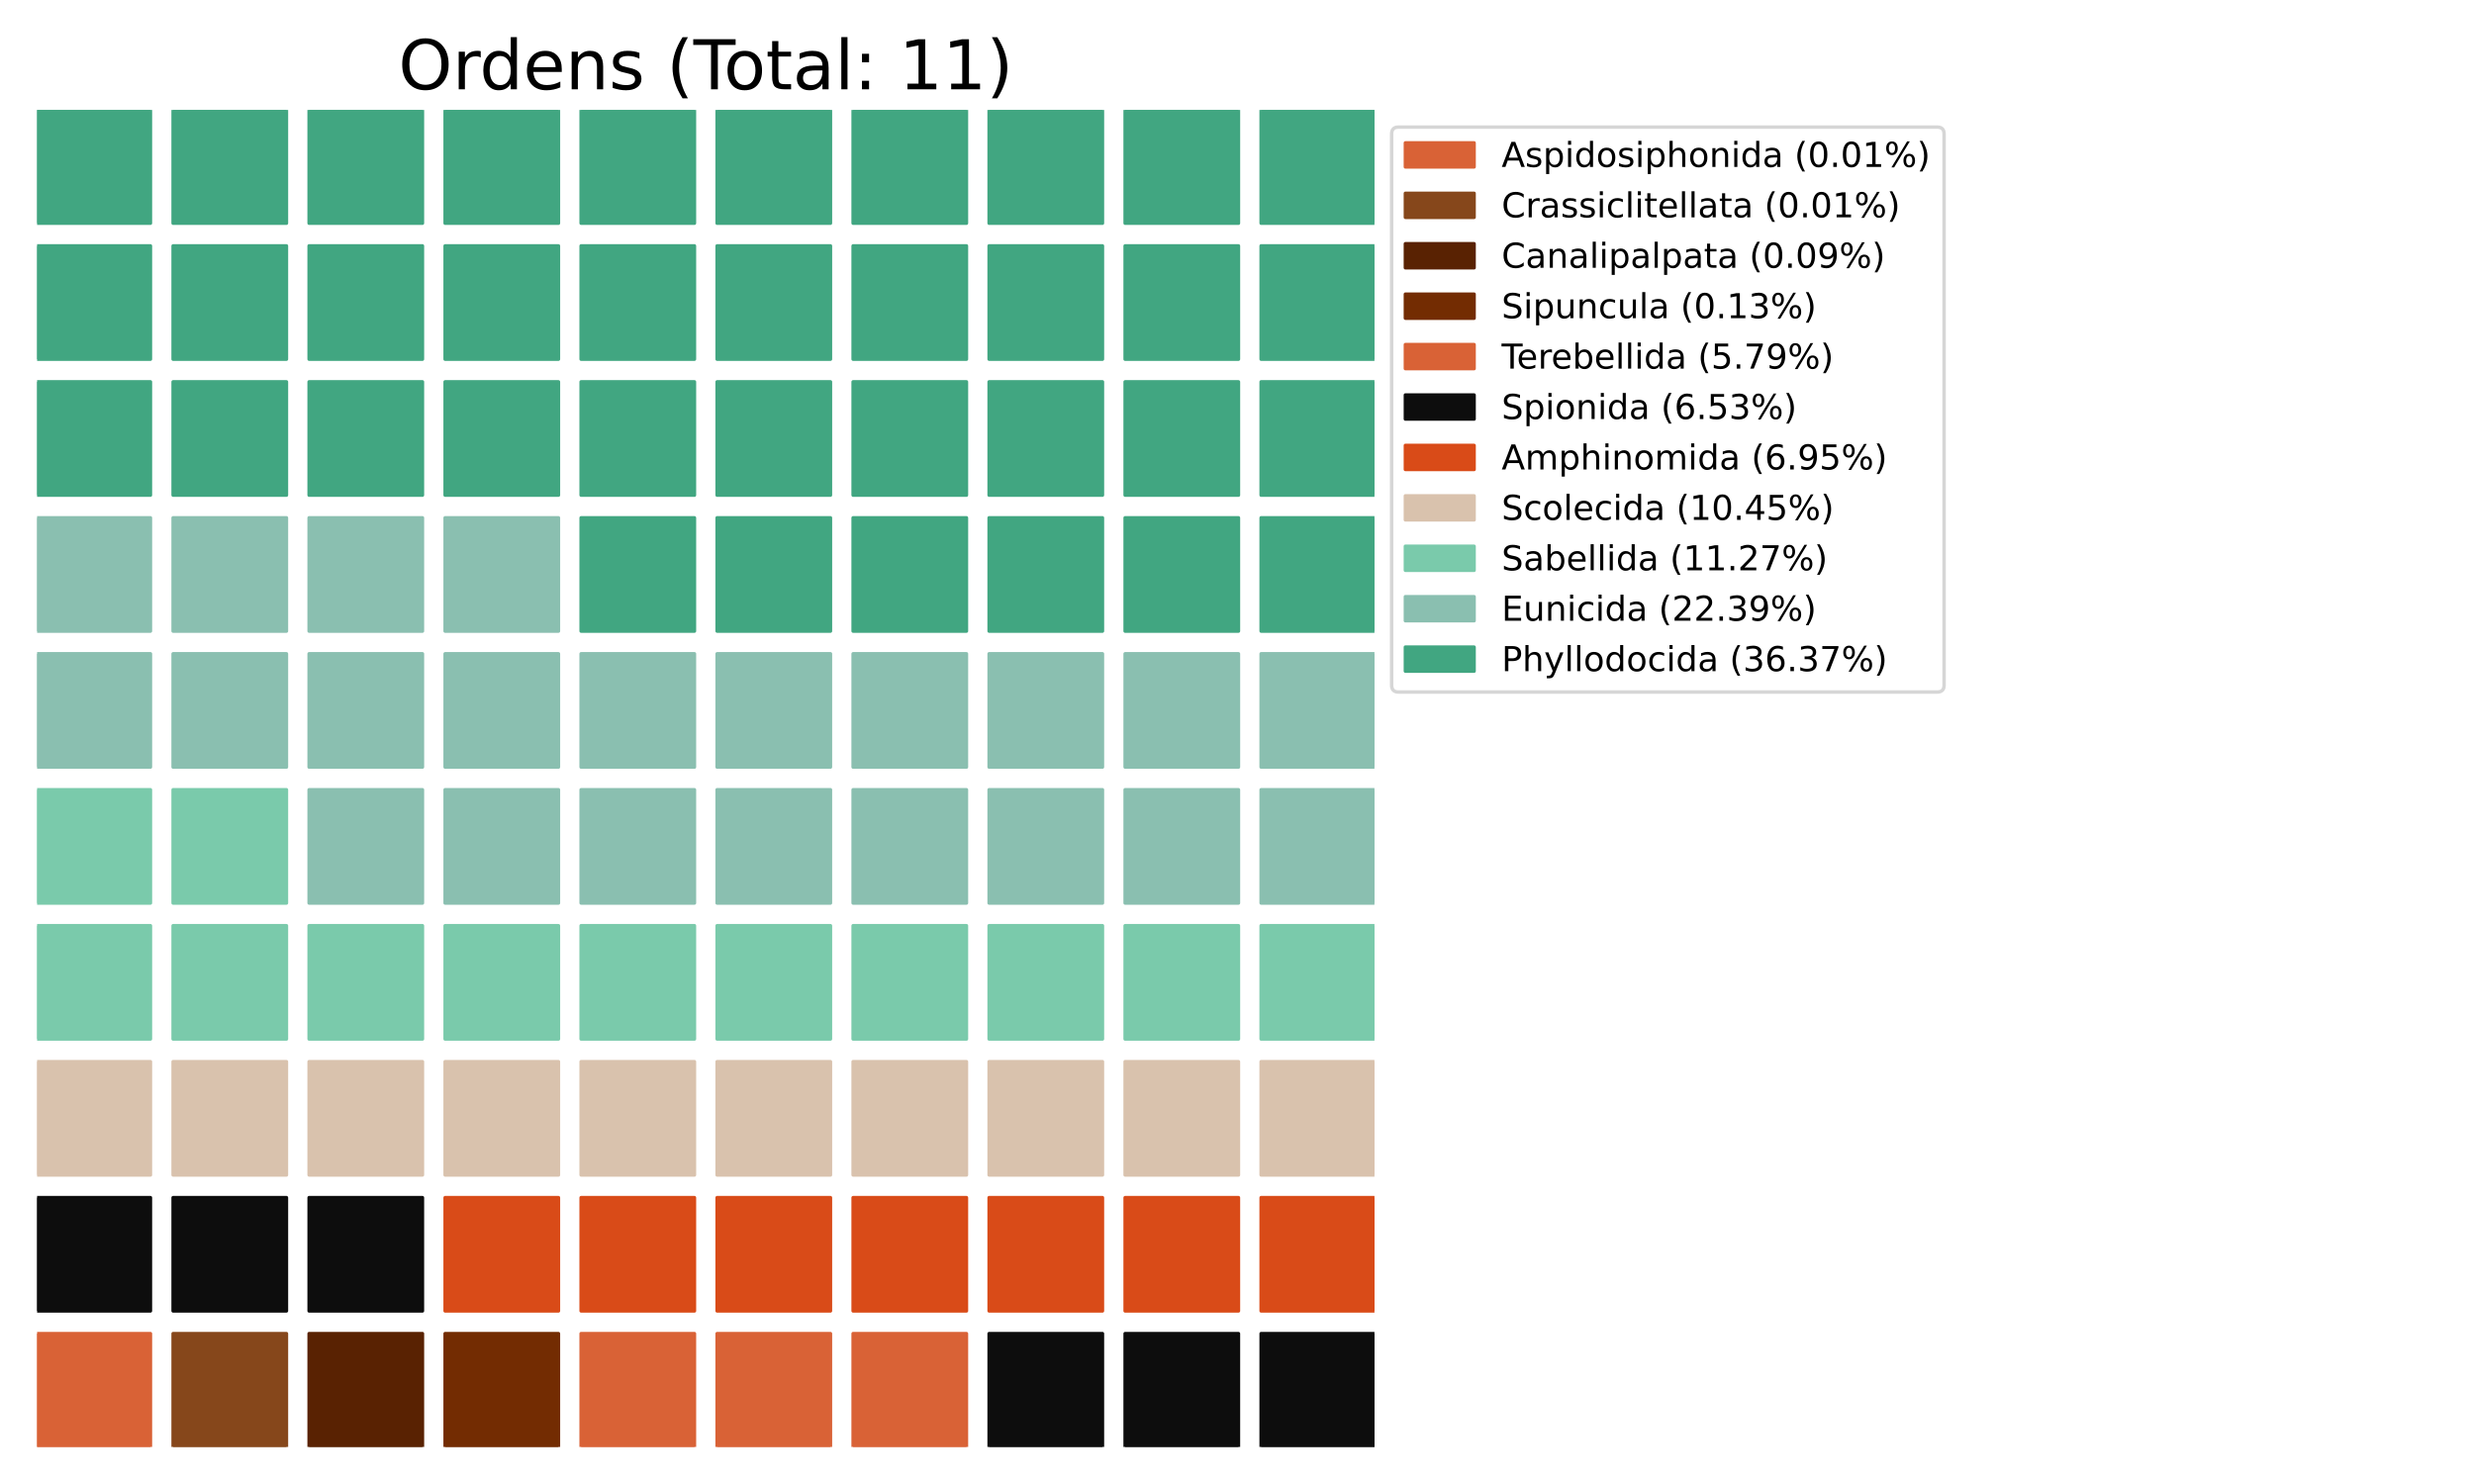 <?xml version="1.0" encoding="utf-8" standalone="no"?>
<!DOCTYPE svg PUBLIC "-//W3C//DTD SVG 1.1//EN"
  "http://www.w3.org/Graphics/SVG/1.1/DTD/svg11.dtd">
<!-- Created with matplotlib (https://matplotlib.org/) -->
<svg height="432pt" version="1.1" viewBox="0 0 720 432" width="720pt" xmlns="http://www.w3.org/2000/svg" xmlns:xlink="http://www.w3.org/1999/xlink">
 <defs>
  <style type="text/css">
*{stroke-linecap:butt;stroke-linejoin:round;}
  </style>
 </defs>
 <g id="figure_1">
  <g id="patch_1">
   <path d="M 0 432 
L 720 432 
L 720 0 
L 0 0 
z
" style="fill:#ffffff;"/>
  </g>
  <g id="axes_1">
   <g id="patch_2">
    <path clip-path="url(#p4cf534bf46)" d="M 10.8 421.2 
L 43.783 421.2 
L 43.783 388.217 
L 10.8 388.217 
z
" style="fill:#d96236;stroke:#d96236;stroke-linejoin:miter;"/>
   </g>
   <g id="patch_3">
    <path clip-path="url(#p4cf534bf46)" d="M 50.38 421.2 
L 83.363 421.2 
L 83.363 388.217 
L 50.38 388.217 
z
" style="fill:#86471b;stroke:#86471b;stroke-linejoin:miter;"/>
   </g>
   <g id="patch_4">
    <path clip-path="url(#p4cf534bf46)" d="M 89.96 421.2 
L 122.943 421.2 
L 122.943 388.217 
L 89.96 388.217 
z
" style="fill:#592202;stroke:#592202;stroke-linejoin:miter;"/>
   </g>
   <g id="patch_5">
    <path clip-path="url(#p4cf534bf46)" d="M 129.54 421.2 
L 162.523 421.2 
L 162.523 388.217 
L 129.54 388.217 
z
" style="fill:#732c02;stroke:#732c02;stroke-linejoin:miter;"/>
   </g>
   <g id="patch_6">
    <path clip-path="url(#p4cf534bf46)" d="M 169.12 421.2 
L 202.103 421.2 
L 202.103 388.217 
L 169.12 388.217 
z
" style="fill:#d96236;stroke:#d96236;stroke-linejoin:miter;"/>
   </g>
   <g id="patch_7">
    <path clip-path="url(#p4cf534bf46)" d="M 208.7 421.2 
L 241.683 421.2 
L 241.683 388.217 
L 208.7 388.217 
z
" style="fill:#d96236;stroke:#d96236;stroke-linejoin:miter;"/>
   </g>
   <g id="patch_8">
    <path clip-path="url(#p4cf534bf46)" d="M 248.28 421.2 
L 281.263 421.2 
L 281.263 388.217 
L 248.28 388.217 
z
" style="fill:#d96236;stroke:#d96236;stroke-linejoin:miter;"/>
   </g>
   <g id="patch_9">
    <path clip-path="url(#p4cf534bf46)" d="M 287.86 421.2 
L 320.843 421.2 
L 320.843 388.217 
L 287.86 388.217 
z
" style="fill:#0d0d0d;stroke:#0d0d0d;stroke-linejoin:miter;"/>
   </g>
   <g id="patch_10">
    <path clip-path="url(#p4cf534bf46)" d="M 327.44 421.2 
L 360.423 421.2 
L 360.423 388.217 
L 327.44 388.217 
z
" style="fill:#0d0d0d;stroke:#0d0d0d;stroke-linejoin:miter;"/>
   </g>
   <g id="patch_11">
    <path clip-path="url(#p4cf534bf46)" d="M 367.02 421.2 
L 400.003 421.2 
L 400.003 388.217 
L 367.02 388.217 
z
" style="fill:#0d0d0d;stroke:#0d0d0d;stroke-linejoin:miter;"/>
   </g>
   <g id="patch_12">
    <path clip-path="url(#p4cf534bf46)" d="M 10.8 381.62 
L 43.783 381.62 
L 43.783 348.637 
L 10.8 348.637 
z
" style="fill:#0d0d0d;stroke:#0d0d0d;stroke-linejoin:miter;"/>
   </g>
   <g id="patch_13">
    <path clip-path="url(#p4cf534bf46)" d="M 50.38 381.62 
L 83.363 381.62 
L 83.363 348.637 
L 50.38 348.637 
z
" style="fill:#0d0d0d;stroke:#0d0d0d;stroke-linejoin:miter;"/>
   </g>
   <g id="patch_14">
    <path clip-path="url(#p4cf534bf46)" d="M 89.96 381.62 
L 122.943 381.62 
L 122.943 348.637 
L 89.96 348.637 
z
" style="fill:#0d0d0d;stroke:#0d0d0d;stroke-linejoin:miter;"/>
   </g>
   <g id="patch_15">
    <path clip-path="url(#p4cf534bf46)" d="M 129.54 381.62 
L 162.523 381.62 
L 162.523 348.637 
L 129.54 348.637 
z
" style="fill:#d94b18;stroke:#d94b18;stroke-linejoin:miter;"/>
   </g>
   <g id="patch_16">
    <path clip-path="url(#p4cf534bf46)" d="M 169.12 381.62 
L 202.103 381.62 
L 202.103 348.637 
L 169.12 348.637 
z
" style="fill:#d94b18;stroke:#d94b18;stroke-linejoin:miter;"/>
   </g>
   <g id="patch_17">
    <path clip-path="url(#p4cf534bf46)" d="M 208.7 381.62 
L 241.683 381.62 
L 241.683 348.637 
L 208.7 348.637 
z
" style="fill:#d94b18;stroke:#d94b18;stroke-linejoin:miter;"/>
   </g>
   <g id="patch_18">
    <path clip-path="url(#p4cf534bf46)" d="M 248.28 381.62 
L 281.263 381.62 
L 281.263 348.637 
L 248.28 348.637 
z
" style="fill:#d94b18;stroke:#d94b18;stroke-linejoin:miter;"/>
   </g>
   <g id="patch_19">
    <path clip-path="url(#p4cf534bf46)" d="M 287.86 381.62 
L 320.843 381.62 
L 320.843 348.637 
L 287.86 348.637 
z
" style="fill:#d94b18;stroke:#d94b18;stroke-linejoin:miter;"/>
   </g>
   <g id="patch_20">
    <path clip-path="url(#p4cf534bf46)" d="M 327.44 381.62 
L 360.423 381.62 
L 360.423 348.637 
L 327.44 348.637 
z
" style="fill:#d94b18;stroke:#d94b18;stroke-linejoin:miter;"/>
   </g>
   <g id="patch_21">
    <path clip-path="url(#p4cf534bf46)" d="M 367.02 381.62 
L 400.003 381.62 
L 400.003 348.637 
L 367.02 348.637 
z
" style="fill:#d94b18;stroke:#d94b18;stroke-linejoin:miter;"/>
   </g>
   <g id="patch_22">
    <path clip-path="url(#p4cf534bf46)" d="M 10.8 342.04 
L 43.783 342.04 
L 43.783 309.057 
L 10.8 309.057 
z
" style="fill:#d9c2ad;stroke:#d9c2ad;stroke-linejoin:miter;"/>
   </g>
   <g id="patch_23">
    <path clip-path="url(#p4cf534bf46)" d="M 50.38 342.04 
L 83.363 342.04 
L 83.363 309.057 
L 50.38 309.057 
z
" style="fill:#d9c2ad;stroke:#d9c2ad;stroke-linejoin:miter;"/>
   </g>
   <g id="patch_24">
    <path clip-path="url(#p4cf534bf46)" d="M 89.96 342.04 
L 122.943 342.04 
L 122.943 309.057 
L 89.96 309.057 
z
" style="fill:#d9c2ad;stroke:#d9c2ad;stroke-linejoin:miter;"/>
   </g>
   <g id="patch_25">
    <path clip-path="url(#p4cf534bf46)" d="M 129.54 342.04 
L 162.523 342.04 
L 162.523 309.057 
L 129.54 309.057 
z
" style="fill:#d9c2ad;stroke:#d9c2ad;stroke-linejoin:miter;"/>
   </g>
   <g id="patch_26">
    <path clip-path="url(#p4cf534bf46)" d="M 169.12 342.04 
L 202.103 342.04 
L 202.103 309.057 
L 169.12 309.057 
z
" style="fill:#d9c2ad;stroke:#d9c2ad;stroke-linejoin:miter;"/>
   </g>
   <g id="patch_27">
    <path clip-path="url(#p4cf534bf46)" d="M 208.7 342.04 
L 241.683 342.04 
L 241.683 309.057 
L 208.7 309.057 
z
" style="fill:#d9c2ad;stroke:#d9c2ad;stroke-linejoin:miter;"/>
   </g>
   <g id="patch_28">
    <path clip-path="url(#p4cf534bf46)" d="M 248.28 342.04 
L 281.263 342.04 
L 281.263 309.057 
L 248.28 309.057 
z
" style="fill:#d9c2ad;stroke:#d9c2ad;stroke-linejoin:miter;"/>
   </g>
   <g id="patch_29">
    <path clip-path="url(#p4cf534bf46)" d="M 287.86 342.04 
L 320.843 342.04 
L 320.843 309.057 
L 287.86 309.057 
z
" style="fill:#d9c2ad;stroke:#d9c2ad;stroke-linejoin:miter;"/>
   </g>
   <g id="patch_30">
    <path clip-path="url(#p4cf534bf46)" d="M 327.44 342.04 
L 360.423 342.04 
L 360.423 309.057 
L 327.44 309.057 
z
" style="fill:#d9c2ad;stroke:#d9c2ad;stroke-linejoin:miter;"/>
   </g>
   <g id="patch_31">
    <path clip-path="url(#p4cf534bf46)" d="M 367.02 342.04 
L 400.003 342.04 
L 400.003 309.057 
L 367.02 309.057 
z
" style="fill:#d9c2ad;stroke:#d9c2ad;stroke-linejoin:miter;"/>
   </g>
   <g id="patch_32">
    <path clip-path="url(#p4cf534bf46)" d="M 10.8 302.46 
L 43.783 302.46 
L 43.783 269.477 
L 10.8 269.477 
z
" style="fill:#7acaab;stroke:#7acaab;stroke-linejoin:miter;"/>
   </g>
   <g id="patch_33">
    <path clip-path="url(#p4cf534bf46)" d="M 50.38 302.46 
L 83.363 302.46 
L 83.363 269.477 
L 50.38 269.477 
z
" style="fill:#7acaab;stroke:#7acaab;stroke-linejoin:miter;"/>
   </g>
   <g id="patch_34">
    <path clip-path="url(#p4cf534bf46)" d="M 89.96 302.46 
L 122.943 302.46 
L 122.943 269.477 
L 89.96 269.477 
z
" style="fill:#7acaab;stroke:#7acaab;stroke-linejoin:miter;"/>
   </g>
   <g id="patch_35">
    <path clip-path="url(#p4cf534bf46)" d="M 129.54 302.46 
L 162.523 302.46 
L 162.523 269.477 
L 129.54 269.477 
z
" style="fill:#7acaab;stroke:#7acaab;stroke-linejoin:miter;"/>
   </g>
   <g id="patch_36">
    <path clip-path="url(#p4cf534bf46)" d="M 169.12 302.46 
L 202.103 302.46 
L 202.103 269.477 
L 169.12 269.477 
z
" style="fill:#7acaab;stroke:#7acaab;stroke-linejoin:miter;"/>
   </g>
   <g id="patch_37">
    <path clip-path="url(#p4cf534bf46)" d="M 208.7 302.46 
L 241.683 302.46 
L 241.683 269.477 
L 208.7 269.477 
z
" style="fill:#7acaab;stroke:#7acaab;stroke-linejoin:miter;"/>
   </g>
   <g id="patch_38">
    <path clip-path="url(#p4cf534bf46)" d="M 248.28 302.46 
L 281.263 302.46 
L 281.263 269.477 
L 248.28 269.477 
z
" style="fill:#7acaab;stroke:#7acaab;stroke-linejoin:miter;"/>
   </g>
   <g id="patch_39">
    <path clip-path="url(#p4cf534bf46)" d="M 287.86 302.46 
L 320.843 302.46 
L 320.843 269.477 
L 287.86 269.477 
z
" style="fill:#7acaab;stroke:#7acaab;stroke-linejoin:miter;"/>
   </g>
   <g id="patch_40">
    <path clip-path="url(#p4cf534bf46)" d="M 327.44 302.46 
L 360.423 302.46 
L 360.423 269.477 
L 327.44 269.477 
z
" style="fill:#7acaab;stroke:#7acaab;stroke-linejoin:miter;"/>
   </g>
   <g id="patch_41">
    <path clip-path="url(#p4cf534bf46)" d="M 367.02 302.46 
L 400.003 302.46 
L 400.003 269.477 
L 367.02 269.477 
z
" style="fill:#7acaab;stroke:#7acaab;stroke-linejoin:miter;"/>
   </g>
   <g id="patch_42">
    <path clip-path="url(#p4cf534bf46)" d="M 10.8 262.88 
L 43.783 262.88 
L 43.783 229.897 
L 10.8 229.897 
z
" style="fill:#7acaab;stroke:#7acaab;stroke-linejoin:miter;"/>
   </g>
   <g id="patch_43">
    <path clip-path="url(#p4cf534bf46)" d="M 50.38 262.88 
L 83.363 262.88 
L 83.363 229.897 
L 50.38 229.897 
z
" style="fill:#7acaab;stroke:#7acaab;stroke-linejoin:miter;"/>
   </g>
   <g id="patch_44">
    <path clip-path="url(#p4cf534bf46)" d="M 89.96 262.88 
L 122.943 262.88 
L 122.943 229.897 
L 89.96 229.897 
z
" style="fill:#8abfb0;stroke:#8abfb0;stroke-linejoin:miter;"/>
   </g>
   <g id="patch_45">
    <path clip-path="url(#p4cf534bf46)" d="M 129.54 262.88 
L 162.523 262.88 
L 162.523 229.897 
L 129.54 229.897 
z
" style="fill:#8abfb0;stroke:#8abfb0;stroke-linejoin:miter;"/>
   </g>
   <g id="patch_46">
    <path clip-path="url(#p4cf534bf46)" d="M 169.12 262.88 
L 202.103 262.88 
L 202.103 229.897 
L 169.12 229.897 
z
" style="fill:#8abfb0;stroke:#8abfb0;stroke-linejoin:miter;"/>
   </g>
   <g id="patch_47">
    <path clip-path="url(#p4cf534bf46)" d="M 208.7 262.88 
L 241.683 262.88 
L 241.683 229.897 
L 208.7 229.897 
z
" style="fill:#8abfb0;stroke:#8abfb0;stroke-linejoin:miter;"/>
   </g>
   <g id="patch_48">
    <path clip-path="url(#p4cf534bf46)" d="M 248.28 262.88 
L 281.263 262.88 
L 281.263 229.897 
L 248.28 229.897 
z
" style="fill:#8abfb0;stroke:#8abfb0;stroke-linejoin:miter;"/>
   </g>
   <g id="patch_49">
    <path clip-path="url(#p4cf534bf46)" d="M 287.86 262.88 
L 320.843 262.88 
L 320.843 229.897 
L 287.86 229.897 
z
" style="fill:#8abfb0;stroke:#8abfb0;stroke-linejoin:miter;"/>
   </g>
   <g id="patch_50">
    <path clip-path="url(#p4cf534bf46)" d="M 327.44 262.88 
L 360.423 262.88 
L 360.423 229.897 
L 327.44 229.897 
z
" style="fill:#8abfb0;stroke:#8abfb0;stroke-linejoin:miter;"/>
   </g>
   <g id="patch_51">
    <path clip-path="url(#p4cf534bf46)" d="M 367.02 262.88 
L 400.003 262.88 
L 400.003 229.897 
L 367.02 229.897 
z
" style="fill:#8abfb0;stroke:#8abfb0;stroke-linejoin:miter;"/>
   </g>
   <g id="patch_52">
    <path clip-path="url(#p4cf534bf46)" d="M 10.8 223.3 
L 43.783 223.3 
L 43.783 190.317 
L 10.8 190.317 
z
" style="fill:#8abfb0;stroke:#8abfb0;stroke-linejoin:miter;"/>
   </g>
   <g id="patch_53">
    <path clip-path="url(#p4cf534bf46)" d="M 50.38 223.3 
L 83.363 223.3 
L 83.363 190.317 
L 50.38 190.317 
z
" style="fill:#8abfb0;stroke:#8abfb0;stroke-linejoin:miter;"/>
   </g>
   <g id="patch_54">
    <path clip-path="url(#p4cf534bf46)" d="M 89.96 223.3 
L 122.943 223.3 
L 122.943 190.317 
L 89.96 190.317 
z
" style="fill:#8abfb0;stroke:#8abfb0;stroke-linejoin:miter;"/>
   </g>
   <g id="patch_55">
    <path clip-path="url(#p4cf534bf46)" d="M 129.54 223.3 
L 162.523 223.3 
L 162.523 190.317 
L 129.54 190.317 
z
" style="fill:#8abfb0;stroke:#8abfb0;stroke-linejoin:miter;"/>
   </g>
   <g id="patch_56">
    <path clip-path="url(#p4cf534bf46)" d="M 169.12 223.3 
L 202.103 223.3 
L 202.103 190.317 
L 169.12 190.317 
z
" style="fill:#8abfb0;stroke:#8abfb0;stroke-linejoin:miter;"/>
   </g>
   <g id="patch_57">
    <path clip-path="url(#p4cf534bf46)" d="M 208.7 223.3 
L 241.683 223.3 
L 241.683 190.317 
L 208.7 190.317 
z
" style="fill:#8abfb0;stroke:#8abfb0;stroke-linejoin:miter;"/>
   </g>
   <g id="patch_58">
    <path clip-path="url(#p4cf534bf46)" d="M 248.28 223.3 
L 281.263 223.3 
L 281.263 190.317 
L 248.28 190.317 
z
" style="fill:#8abfb0;stroke:#8abfb0;stroke-linejoin:miter;"/>
   </g>
   <g id="patch_59">
    <path clip-path="url(#p4cf534bf46)" d="M 287.86 223.3 
L 320.843 223.3 
L 320.843 190.317 
L 287.86 190.317 
z
" style="fill:#8abfb0;stroke:#8abfb0;stroke-linejoin:miter;"/>
   </g>
   <g id="patch_60">
    <path clip-path="url(#p4cf534bf46)" d="M 327.44 223.3 
L 360.423 223.3 
L 360.423 190.317 
L 327.44 190.317 
z
" style="fill:#8abfb0;stroke:#8abfb0;stroke-linejoin:miter;"/>
   </g>
   <g id="patch_61">
    <path clip-path="url(#p4cf534bf46)" d="M 367.02 223.3 
L 400.003 223.3 
L 400.003 190.317 
L 367.02 190.317 
z
" style="fill:#8abfb0;stroke:#8abfb0;stroke-linejoin:miter;"/>
   </g>
   <g id="patch_62">
    <path clip-path="url(#p4cf534bf46)" d="M 10.8 183.72 
L 43.783 183.72 
L 43.783 150.737 
L 10.8 150.737 
z
" style="fill:#8abfb0;stroke:#8abfb0;stroke-linejoin:miter;"/>
   </g>
   <g id="patch_63">
    <path clip-path="url(#p4cf534bf46)" d="M 50.38 183.72 
L 83.363 183.72 
L 83.363 150.737 
L 50.38 150.737 
z
" style="fill:#8abfb0;stroke:#8abfb0;stroke-linejoin:miter;"/>
   </g>
   <g id="patch_64">
    <path clip-path="url(#p4cf534bf46)" d="M 89.96 183.72 
L 122.943 183.72 
L 122.943 150.737 
L 89.96 150.737 
z
" style="fill:#8abfb0;stroke:#8abfb0;stroke-linejoin:miter;"/>
   </g>
   <g id="patch_65">
    <path clip-path="url(#p4cf534bf46)" d="M 129.54 183.72 
L 162.523 183.72 
L 162.523 150.737 
L 129.54 150.737 
z
" style="fill:#8abfb0;stroke:#8abfb0;stroke-linejoin:miter;"/>
   </g>
   <g id="patch_66">
    <path clip-path="url(#p4cf534bf46)" d="M 169.12 183.72 
L 202.103 183.72 
L 202.103 150.737 
L 169.12 150.737 
z
" style="fill:#41a681;stroke:#41a681;stroke-linejoin:miter;"/>
   </g>
   <g id="patch_67">
    <path clip-path="url(#p4cf534bf46)" d="M 208.7 183.72 
L 241.683 183.72 
L 241.683 150.737 
L 208.7 150.737 
z
" style="fill:#41a681;stroke:#41a681;stroke-linejoin:miter;"/>
   </g>
   <g id="patch_68">
    <path clip-path="url(#p4cf534bf46)" d="M 248.28 183.72 
L 281.263 183.72 
L 281.263 150.737 
L 248.28 150.737 
z
" style="fill:#41a681;stroke:#41a681;stroke-linejoin:miter;"/>
   </g>
   <g id="patch_69">
    <path clip-path="url(#p4cf534bf46)" d="M 287.86 183.72 
L 320.843 183.72 
L 320.843 150.737 
L 287.86 150.737 
z
" style="fill:#41a681;stroke:#41a681;stroke-linejoin:miter;"/>
   </g>
   <g id="patch_70">
    <path clip-path="url(#p4cf534bf46)" d="M 327.44 183.72 
L 360.423 183.72 
L 360.423 150.737 
L 327.44 150.737 
z
" style="fill:#41a681;stroke:#41a681;stroke-linejoin:miter;"/>
   </g>
   <g id="patch_71">
    <path clip-path="url(#p4cf534bf46)" d="M 367.02 183.72 
L 400.003 183.72 
L 400.003 150.737 
L 367.02 150.737 
z
" style="fill:#41a681;stroke:#41a681;stroke-linejoin:miter;"/>
   </g>
   <g id="patch_72">
    <path clip-path="url(#p4cf534bf46)" d="M 10.8 144.14 
L 43.783 144.14 
L 43.783 111.157 
L 10.8 111.157 
z
" style="fill:#41a681;stroke:#41a681;stroke-linejoin:miter;"/>
   </g>
   <g id="patch_73">
    <path clip-path="url(#p4cf534bf46)" d="M 50.38 144.14 
L 83.363 144.14 
L 83.363 111.157 
L 50.38 111.157 
z
" style="fill:#41a681;stroke:#41a681;stroke-linejoin:miter;"/>
   </g>
   <g id="patch_74">
    <path clip-path="url(#p4cf534bf46)" d="M 89.96 144.14 
L 122.943 144.14 
L 122.943 111.157 
L 89.96 111.157 
z
" style="fill:#41a681;stroke:#41a681;stroke-linejoin:miter;"/>
   </g>
   <g id="patch_75">
    <path clip-path="url(#p4cf534bf46)" d="M 129.54 144.14 
L 162.523 144.14 
L 162.523 111.157 
L 129.54 111.157 
z
" style="fill:#41a681;stroke:#41a681;stroke-linejoin:miter;"/>
   </g>
   <g id="patch_76">
    <path clip-path="url(#p4cf534bf46)" d="M 169.12 144.14 
L 202.103 144.14 
L 202.103 111.157 
L 169.12 111.157 
z
" style="fill:#41a681;stroke:#41a681;stroke-linejoin:miter;"/>
   </g>
   <g id="patch_77">
    <path clip-path="url(#p4cf534bf46)" d="M 208.7 144.14 
L 241.683 144.14 
L 241.683 111.157 
L 208.7 111.157 
z
" style="fill:#41a681;stroke:#41a681;stroke-linejoin:miter;"/>
   </g>
   <g id="patch_78">
    <path clip-path="url(#p4cf534bf46)" d="M 248.28 144.14 
L 281.263 144.14 
L 281.263 111.157 
L 248.28 111.157 
z
" style="fill:#41a681;stroke:#41a681;stroke-linejoin:miter;"/>
   </g>
   <g id="patch_79">
    <path clip-path="url(#p4cf534bf46)" d="M 287.86 144.14 
L 320.843 144.14 
L 320.843 111.157 
L 287.86 111.157 
z
" style="fill:#41a681;stroke:#41a681;stroke-linejoin:miter;"/>
   </g>
   <g id="patch_80">
    <path clip-path="url(#p4cf534bf46)" d="M 327.44 144.14 
L 360.423 144.14 
L 360.423 111.157 
L 327.44 111.157 
z
" style="fill:#41a681;stroke:#41a681;stroke-linejoin:miter;"/>
   </g>
   <g id="patch_81">
    <path clip-path="url(#p4cf534bf46)" d="M 367.02 144.14 
L 400.003 144.14 
L 400.003 111.157 
L 367.02 111.157 
z
" style="fill:#41a681;stroke:#41a681;stroke-linejoin:miter;"/>
   </g>
   <g id="patch_82">
    <path clip-path="url(#p4cf534bf46)" d="M 10.8 104.56 
L 43.783 104.56 
L 43.783 71.577 
L 10.8 71.577 
z
" style="fill:#41a681;stroke:#41a681;stroke-linejoin:miter;"/>
   </g>
   <g id="patch_83">
    <path clip-path="url(#p4cf534bf46)" d="M 50.38 104.56 
L 83.363 104.56 
L 83.363 71.577 
L 50.38 71.577 
z
" style="fill:#41a681;stroke:#41a681;stroke-linejoin:miter;"/>
   </g>
   <g id="patch_84">
    <path clip-path="url(#p4cf534bf46)" d="M 89.96 104.56 
L 122.943 104.56 
L 122.943 71.577 
L 89.96 71.577 
z
" style="fill:#41a681;stroke:#41a681;stroke-linejoin:miter;"/>
   </g>
   <g id="patch_85">
    <path clip-path="url(#p4cf534bf46)" d="M 129.54 104.56 
L 162.523 104.56 
L 162.523 71.577 
L 129.54 71.577 
z
" style="fill:#41a681;stroke:#41a681;stroke-linejoin:miter;"/>
   </g>
   <g id="patch_86">
    <path clip-path="url(#p4cf534bf46)" d="M 169.12 104.56 
L 202.103 104.56 
L 202.103 71.577 
L 169.12 71.577 
z
" style="fill:#41a681;stroke:#41a681;stroke-linejoin:miter;"/>
   </g>
   <g id="patch_87">
    <path clip-path="url(#p4cf534bf46)" d="M 208.7 104.56 
L 241.683 104.56 
L 241.683 71.577 
L 208.7 71.577 
z
" style="fill:#41a681;stroke:#41a681;stroke-linejoin:miter;"/>
   </g>
   <g id="patch_88">
    <path clip-path="url(#p4cf534bf46)" d="M 248.28 104.56 
L 281.263 104.56 
L 281.263 71.577 
L 248.28 71.577 
z
" style="fill:#41a681;stroke:#41a681;stroke-linejoin:miter;"/>
   </g>
   <g id="patch_89">
    <path clip-path="url(#p4cf534bf46)" d="M 287.86 104.56 
L 320.843 104.56 
L 320.843 71.577 
L 287.86 71.577 
z
" style="fill:#41a681;stroke:#41a681;stroke-linejoin:miter;"/>
   </g>
   <g id="patch_90">
    <path clip-path="url(#p4cf534bf46)" d="M 327.44 104.56 
L 360.423 104.56 
L 360.423 71.577 
L 327.44 71.577 
z
" style="fill:#41a681;stroke:#41a681;stroke-linejoin:miter;"/>
   </g>
   <g id="patch_91">
    <path clip-path="url(#p4cf534bf46)" d="M 367.02 104.56 
L 400.003 104.56 
L 400.003 71.577 
L 367.02 71.577 
z
" style="fill:#41a681;stroke:#41a681;stroke-linejoin:miter;"/>
   </g>
   <g id="patch_92">
    <path clip-path="url(#p4cf534bf46)" d="M 10.8 64.98 
L 43.783 64.98 
L 43.783 31.997 
L 10.8 31.997 
z
" style="fill:#41a681;stroke:#41a681;stroke-linejoin:miter;"/>
   </g>
   <g id="patch_93">
    <path clip-path="url(#p4cf534bf46)" d="M 50.38 64.98 
L 83.363 64.98 
L 83.363 31.997 
L 50.38 31.997 
z
" style="fill:#41a681;stroke:#41a681;stroke-linejoin:miter;"/>
   </g>
   <g id="patch_94">
    <path clip-path="url(#p4cf534bf46)" d="M 89.96 64.98 
L 122.943 64.98 
L 122.943 31.997 
L 89.96 31.997 
z
" style="fill:#41a681;stroke:#41a681;stroke-linejoin:miter;"/>
   </g>
   <g id="patch_95">
    <path clip-path="url(#p4cf534bf46)" d="M 129.54 64.98 
L 162.523 64.98 
L 162.523 31.997 
L 129.54 31.997 
z
" style="fill:#41a681;stroke:#41a681;stroke-linejoin:miter;"/>
   </g>
   <g id="patch_96">
    <path clip-path="url(#p4cf534bf46)" d="M 169.12 64.98 
L 202.103 64.98 
L 202.103 31.997 
L 169.12 31.997 
z
" style="fill:#41a681;stroke:#41a681;stroke-linejoin:miter;"/>
   </g>
   <g id="patch_97">
    <path clip-path="url(#p4cf534bf46)" d="M 208.7 64.98 
L 241.683 64.98 
L 241.683 31.997 
L 208.7 31.997 
z
" style="fill:#41a681;stroke:#41a681;stroke-linejoin:miter;"/>
   </g>
   <g id="patch_98">
    <path clip-path="url(#p4cf534bf46)" d="M 248.28 64.98 
L 281.263 64.98 
L 281.263 31.997 
L 248.28 31.997 
z
" style="fill:#41a681;stroke:#41a681;stroke-linejoin:miter;"/>
   </g>
   <g id="patch_99">
    <path clip-path="url(#p4cf534bf46)" d="M 287.86 64.98 
L 320.843 64.98 
L 320.843 31.997 
L 287.86 31.997 
z
" style="fill:#41a681;stroke:#41a681;stroke-linejoin:miter;"/>
   </g>
   <g id="patch_100">
    <path clip-path="url(#p4cf534bf46)" d="M 327.44 64.98 
L 360.423 64.98 
L 360.423 31.997 
L 327.44 31.997 
z
" style="fill:#41a681;stroke:#41a681;stroke-linejoin:miter;"/>
   </g>
   <g id="patch_101">
    <path clip-path="url(#p4cf534bf46)" d="M 367.02 64.98 
L 400.003 64.98 
L 400.003 31.997 
L 367.02 31.997 
z
" style="fill:#41a681;stroke:#41a681;stroke-linejoin:miter;"/>
   </g>
   <g id="text_1">
    <!-- Ordens (Total: 11) -->
    <defs>
     <path d="M 39.406 66.219 
Q 28.656 66.219 22.328 58.203 
Q 16.016 50.203 16.016 36.375 
Q 16.016 22.609 22.328 14.594 
Q 28.656 6.594 39.406 6.594 
Q 50.141 6.594 56.422 14.594 
Q 62.703 22.609 62.703 36.375 
Q 62.703 50.203 56.422 58.203 
Q 50.141 66.219 39.406 66.219 
z
M 39.406 74.219 
Q 54.734 74.219 63.906 63.938 
Q 73.094 53.656 73.094 36.375 
Q 73.094 19.141 63.906 8.859 
Q 54.734 -1.422 39.406 -1.422 
Q 24.031 -1.422 14.812 8.828 
Q 5.609 19.094 5.609 36.375 
Q 5.609 53.656 14.812 63.938 
Q 24.031 74.219 39.406 74.219 
z
" id="DejaVuSans-79"/>
     <path d="M 41.109 46.297 
Q 39.594 47.172 37.812 47.578 
Q 36.031 48 33.891 48 
Q 26.266 48 22.188 43.047 
Q 18.109 38.094 18.109 28.812 
L 18.109 0 
L 9.078 0 
L 9.078 54.688 
L 18.109 54.688 
L 18.109 46.188 
Q 20.953 51.172 25.484 53.578 
Q 30.031 56 36.531 56 
Q 37.453 56 38.578 55.875 
Q 39.703 55.766 41.062 55.516 
z
" id="DejaVuSans-114"/>
     <path d="M 45.406 46.391 
L 45.406 75.984 
L 54.391 75.984 
L 54.391 0 
L 45.406 0 
L 45.406 8.203 
Q 42.578 3.328 38.25 0.953 
Q 33.938 -1.422 27.875 -1.422 
Q 17.969 -1.422 11.734 6.484 
Q 5.516 14.406 5.516 27.297 
Q 5.516 40.188 11.734 48.094 
Q 17.969 56 27.875 56 
Q 33.938 56 38.25 53.625 
Q 42.578 51.266 45.406 46.391 
z
M 14.797 27.297 
Q 14.797 17.391 18.875 11.75 
Q 22.953 6.109 30.078 6.109 
Q 37.203 6.109 41.297 11.75 
Q 45.406 17.391 45.406 27.297 
Q 45.406 37.203 41.297 42.844 
Q 37.203 48.484 30.078 48.484 
Q 22.953 48.484 18.875 42.844 
Q 14.797 37.203 14.797 27.297 
z
" id="DejaVuSans-100"/>
     <path d="M 56.203 29.594 
L 56.203 25.203 
L 14.891 25.203 
Q 15.484 15.922 20.484 11.062 
Q 25.484 6.203 34.422 6.203 
Q 39.594 6.203 44.453 7.469 
Q 49.312 8.734 54.109 11.281 
L 54.109 2.781 
Q 49.266 0.734 44.188 -0.344 
Q 39.109 -1.422 33.891 -1.422 
Q 20.797 -1.422 13.156 6.188 
Q 5.516 13.812 5.516 26.812 
Q 5.516 40.234 12.766 48.109 
Q 20.016 56 32.328 56 
Q 43.359 56 49.781 48.891 
Q 56.203 41.797 56.203 29.594 
z
M 47.219 32.234 
Q 47.125 39.594 43.094 43.984 
Q 39.062 48.391 32.422 48.391 
Q 24.906 48.391 20.391 44.141 
Q 15.875 39.891 15.188 32.172 
z
" id="DejaVuSans-101"/>
     <path d="M 54.891 33.016 
L 54.891 0 
L 45.906 0 
L 45.906 32.719 
Q 45.906 40.484 42.875 44.328 
Q 39.844 48.188 33.797 48.188 
Q 26.516 48.188 22.312 43.547 
Q 18.109 38.922 18.109 30.906 
L 18.109 0 
L 9.078 0 
L 9.078 54.688 
L 18.109 54.688 
L 18.109 46.188 
Q 21.344 51.125 25.703 53.562 
Q 30.078 56 35.797 56 
Q 45.219 56 50.047 50.172 
Q 54.891 44.344 54.891 33.016 
z
" id="DejaVuSans-110"/>
     <path d="M 44.281 53.078 
L 44.281 44.578 
Q 40.484 46.531 36.375 47.5 
Q 32.281 48.484 27.875 48.484 
Q 21.188 48.484 17.844 46.438 
Q 14.5 44.391 14.5 40.281 
Q 14.5 37.156 16.891 35.375 
Q 19.281 33.594 26.516 31.984 
L 29.594 31.297 
Q 39.156 29.25 43.188 25.516 
Q 47.219 21.781 47.219 15.094 
Q 47.219 7.469 41.188 3.016 
Q 35.156 -1.422 24.609 -1.422 
Q 20.219 -1.422 15.453 -0.562 
Q 10.688 0.297 5.422 2 
L 5.422 11.281 
Q 10.406 8.688 15.234 7.391 
Q 20.062 6.109 24.812 6.109 
Q 31.156 6.109 34.562 8.281 
Q 37.984 10.453 37.984 14.406 
Q 37.984 18.062 35.516 20.016 
Q 33.062 21.969 24.703 23.781 
L 21.578 24.516 
Q 13.234 26.266 9.516 29.906 
Q 5.812 33.547 5.812 39.891 
Q 5.812 47.609 11.281 51.797 
Q 16.75 56 26.812 56 
Q 31.781 56 36.172 55.266 
Q 40.578 54.547 44.281 53.078 
z
" id="DejaVuSans-115"/>
     <path id="DejaVuSans-32"/>
     <path d="M 31 75.875 
Q 24.469 64.656 21.281 53.656 
Q 18.109 42.672 18.109 31.391 
Q 18.109 20.125 21.312 9.062 
Q 24.516 -2 31 -13.188 
L 23.188 -13.188 
Q 15.875 -1.703 12.234 9.375 
Q 8.594 20.453 8.594 31.391 
Q 8.594 42.281 12.203 53.312 
Q 15.828 64.359 23.188 75.875 
z
" id="DejaVuSans-40"/>
     <path d="M -0.297 72.906 
L 61.375 72.906 
L 61.375 64.594 
L 35.5 64.594 
L 35.5 0 
L 25.594 0 
L 25.594 64.594 
L -0.297 64.594 
z
" id="DejaVuSans-84"/>
     <path d="M 30.609 48.391 
Q 23.391 48.391 19.188 42.75 
Q 14.984 37.109 14.984 27.297 
Q 14.984 17.484 19.156 11.844 
Q 23.344 6.203 30.609 6.203 
Q 37.797 6.203 41.984 11.859 
Q 46.188 17.531 46.188 27.297 
Q 46.188 37.016 41.984 42.703 
Q 37.797 48.391 30.609 48.391 
z
M 30.609 56 
Q 42.328 56 49.016 48.375 
Q 55.719 40.766 55.719 27.297 
Q 55.719 13.875 49.016 6.219 
Q 42.328 -1.422 30.609 -1.422 
Q 18.844 -1.422 12.172 6.219 
Q 5.516 13.875 5.516 27.297 
Q 5.516 40.766 12.172 48.375 
Q 18.844 56 30.609 56 
z
" id="DejaVuSans-111"/>
     <path d="M 18.312 70.219 
L 18.312 54.688 
L 36.812 54.688 
L 36.812 47.703 
L 18.312 47.703 
L 18.312 18.016 
Q 18.312 11.328 20.141 9.422 
Q 21.969 7.516 27.594 7.516 
L 36.812 7.516 
L 36.812 0 
L 27.594 0 
Q 17.188 0 13.234 3.875 
Q 9.281 7.766 9.281 18.016 
L 9.281 47.703 
L 2.688 47.703 
L 2.688 54.688 
L 9.281 54.688 
L 9.281 70.219 
z
" id="DejaVuSans-116"/>
     <path d="M 34.281 27.484 
Q 23.391 27.484 19.188 25 
Q 14.984 22.516 14.984 16.5 
Q 14.984 11.719 18.141 8.906 
Q 21.297 6.109 26.703 6.109 
Q 34.188 6.109 38.703 11.406 
Q 43.219 16.703 43.219 25.484 
L 43.219 27.484 
z
M 52.203 31.203 
L 52.203 0 
L 43.219 0 
L 43.219 8.297 
Q 40.141 3.328 35.547 0.953 
Q 30.953 -1.422 24.312 -1.422 
Q 15.922 -1.422 10.953 3.297 
Q 6 8.016 6 15.922 
Q 6 25.141 12.172 29.828 
Q 18.359 34.516 30.609 34.516 
L 43.219 34.516 
L 43.219 35.406 
Q 43.219 41.609 39.141 45 
Q 35.062 48.391 27.688 48.391 
Q 23 48.391 18.547 47.266 
Q 14.109 46.141 10.016 43.891 
L 10.016 52.203 
Q 14.938 54.109 19.578 55.047 
Q 24.219 56 28.609 56 
Q 40.484 56 46.344 49.844 
Q 52.203 43.703 52.203 31.203 
z
" id="DejaVuSans-97"/>
     <path d="M 9.422 75.984 
L 18.406 75.984 
L 18.406 0 
L 9.422 0 
z
" id="DejaVuSans-108"/>
     <path d="M 11.719 12.406 
L 22.016 12.406 
L 22.016 0 
L 11.719 0 
z
M 11.719 51.703 
L 22.016 51.703 
L 22.016 39.312 
L 11.719 39.312 
z
" id="DejaVuSans-58"/>
     <path d="M 12.406 8.297 
L 28.516 8.297 
L 28.516 63.922 
L 10.984 60.406 
L 10.984 69.391 
L 28.422 72.906 
L 38.281 72.906 
L 38.281 8.297 
L 54.391 8.297 
L 54.391 0 
L 12.406 0 
z
" id="DejaVuSans-49"/>
     <path d="M 8.016 75.875 
L 15.828 75.875 
Q 23.141 64.359 26.781 53.312 
Q 30.422 42.281 30.422 31.391 
Q 30.422 20.453 26.781 9.375 
Q 23.141 -1.703 15.828 -13.188 
L 8.016 -13.188 
Q 14.5 -2 17.703 9.062 
Q 20.906 20.125 20.906 31.391 
Q 20.906 42.672 17.703 53.656 
Q 14.5 64.656 8.016 75.875 
z
" id="DejaVuSans-41"/>
    </defs>
    <g transform="translate(115.939 25.997)scale(0.2 -0.2)">
     <use xlink:href="#DejaVuSans-79"/>
     <use x="78.711" xlink:href="#DejaVuSans-114"/>
     <use x="118.074" xlink:href="#DejaVuSans-100"/>
     <use x="181.551" xlink:href="#DejaVuSans-101"/>
     <use x="243.074" xlink:href="#DejaVuSans-110"/>
     <use x="306.453" xlink:href="#DejaVuSans-115"/>
     <use x="358.553" xlink:href="#DejaVuSans-32"/>
     <use x="390.34" xlink:href="#DejaVuSans-40"/>
     <use x="429.354" xlink:href="#DejaVuSans-84"/>
     <use x="473.438" xlink:href="#DejaVuSans-111"/>
     <use x="534.619" xlink:href="#DejaVuSans-116"/>
     <use x="573.828" xlink:href="#DejaVuSans-97"/>
     <use x="635.107" xlink:href="#DejaVuSans-108"/>
     <use x="662.891" xlink:href="#DejaVuSans-58"/>
     <use x="696.582" xlink:href="#DejaVuSans-32"/>
     <use x="728.369" xlink:href="#DejaVuSans-49"/>
     <use x="791.992" xlink:href="#DejaVuSans-49"/>
     <use x="855.615" xlink:href="#DejaVuSans-41"/>
    </g>
   </g>
   <g id="legend_1">
    <g id="patch_102">
     <path d="M 407.003 201.456 
L 563.78 201.456 
Q 565.78 201.456 565.78 199.456 
L 565.78 38.997 
Q 565.78 36.997 563.78 36.997 
L 407.003 36.997 
Q 405.003 36.997 405.003 38.997 
L 405.003 199.456 
Q 405.003 201.456 407.003 201.456 
z
" style="fill:#ffffff;opacity:0.8;stroke:#cccccc;stroke-linejoin:miter;"/>
    </g>
    <g id="patch_103">
     <path d="M 409.003 48.595 
L 429.003 48.595 
L 429.003 41.595 
L 409.003 41.595 
z
" style="fill:#d96236;stroke:#d96236;stroke-linejoin:miter;"/>
    </g>
    <g id="text_2">
     <!-- Aspidosiphonida (0.01%) -->
     <defs>
      <path d="M 34.188 63.188 
L 20.797 26.906 
L 47.609 26.906 
z
M 28.609 72.906 
L 39.797 72.906 
L 67.578 0 
L 57.328 0 
L 50.688 18.703 
L 17.828 18.703 
L 11.188 0 
L 0.781 0 
z
" id="DejaVuSans-65"/>
      <path d="M 18.109 8.203 
L 18.109 -20.797 
L 9.078 -20.797 
L 9.078 54.688 
L 18.109 54.688 
L 18.109 46.391 
Q 20.953 51.266 25.266 53.625 
Q 29.594 56 35.594 56 
Q 45.562 56 51.781 48.094 
Q 58.016 40.188 58.016 27.297 
Q 58.016 14.406 51.781 6.484 
Q 45.562 -1.422 35.594 -1.422 
Q 29.594 -1.422 25.266 0.953 
Q 20.953 3.328 18.109 8.203 
z
M 48.688 27.297 
Q 48.688 37.203 44.609 42.844 
Q 40.531 48.484 33.406 48.484 
Q 26.266 48.484 22.188 42.844 
Q 18.109 37.203 18.109 27.297 
Q 18.109 17.391 22.188 11.75 
Q 26.266 6.109 33.406 6.109 
Q 40.531 6.109 44.609 11.75 
Q 48.688 17.391 48.688 27.297 
z
" id="DejaVuSans-112"/>
      <path d="M 9.422 54.688 
L 18.406 54.688 
L 18.406 0 
L 9.422 0 
z
M 9.422 75.984 
L 18.406 75.984 
L 18.406 64.594 
L 9.422 64.594 
z
" id="DejaVuSans-105"/>
      <path d="M 54.891 33.016 
L 54.891 0 
L 45.906 0 
L 45.906 32.719 
Q 45.906 40.484 42.875 44.328 
Q 39.844 48.188 33.797 48.188 
Q 26.516 48.188 22.312 43.547 
Q 18.109 38.922 18.109 30.906 
L 18.109 0 
L 9.078 0 
L 9.078 75.984 
L 18.109 75.984 
L 18.109 46.188 
Q 21.344 51.125 25.703 53.562 
Q 30.078 56 35.797 56 
Q 45.219 56 50.047 50.172 
Q 54.891 44.344 54.891 33.016 
z
" id="DejaVuSans-104"/>
      <path d="M 31.781 66.406 
Q 24.172 66.406 20.328 58.906 
Q 16.5 51.422 16.5 36.375 
Q 16.5 21.391 20.328 13.891 
Q 24.172 6.391 31.781 6.391 
Q 39.453 6.391 43.281 13.891 
Q 47.125 21.391 47.125 36.375 
Q 47.125 51.422 43.281 58.906 
Q 39.453 66.406 31.781 66.406 
z
M 31.781 74.219 
Q 44.047 74.219 50.516 64.516 
Q 56.984 54.828 56.984 36.375 
Q 56.984 17.969 50.516 8.266 
Q 44.047 -1.422 31.781 -1.422 
Q 19.531 -1.422 13.062 8.266 
Q 6.594 17.969 6.594 36.375 
Q 6.594 54.828 13.062 64.516 
Q 19.531 74.219 31.781 74.219 
z
" id="DejaVuSans-48"/>
      <path d="M 10.688 12.406 
L 21 12.406 
L 21 0 
L 10.688 0 
z
" id="DejaVuSans-46"/>
      <path d="M 72.703 32.078 
Q 68.453 32.078 66.031 28.469 
Q 63.625 24.859 63.625 18.406 
Q 63.625 12.062 66.031 8.422 
Q 68.453 4.781 72.703 4.781 
Q 76.859 4.781 79.266 8.422 
Q 81.688 12.062 81.688 18.406 
Q 81.688 24.812 79.266 28.438 
Q 76.859 32.078 72.703 32.078 
z
M 72.703 38.281 
Q 80.422 38.281 84.953 32.906 
Q 89.5 27.547 89.5 18.406 
Q 89.5 9.281 84.938 3.922 
Q 80.375 -1.422 72.703 -1.422 
Q 64.891 -1.422 60.344 3.922 
Q 55.812 9.281 55.812 18.406 
Q 55.812 27.594 60.375 32.938 
Q 64.938 38.281 72.703 38.281 
z
M 22.312 68.016 
Q 18.109 68.016 15.688 64.375 
Q 13.281 60.75 13.281 54.391 
Q 13.281 47.953 15.672 44.328 
Q 18.062 40.719 22.312 40.719 
Q 26.562 40.719 28.969 44.328 
Q 31.391 47.953 31.391 54.391 
Q 31.391 60.688 28.953 64.344 
Q 26.516 68.016 22.312 68.016 
z
M 66.406 74.219 
L 74.219 74.219 
L 28.609 -1.422 
L 20.797 -1.422 
z
M 22.312 74.219 
Q 30.031 74.219 34.609 68.875 
Q 39.203 63.531 39.203 54.391 
Q 39.203 45.172 34.641 39.844 
Q 30.078 34.516 22.312 34.516 
Q 14.547 34.516 10.031 39.859 
Q 5.516 45.219 5.516 54.391 
Q 5.516 63.484 10.047 68.844 
Q 14.594 74.219 22.312 74.219 
z
" id="DejaVuSans-37"/>
     </defs>
     <g transform="translate(437.003 48.595)scale(0.1 -0.1)">
      <use xlink:href="#DejaVuSans-65"/>
      <use x="68.408" xlink:href="#DejaVuSans-115"/>
      <use x="120.508" xlink:href="#DejaVuSans-112"/>
      <use x="183.984" xlink:href="#DejaVuSans-105"/>
      <use x="211.768" xlink:href="#DejaVuSans-100"/>
      <use x="275.244" xlink:href="#DejaVuSans-111"/>
      <use x="336.426" xlink:href="#DejaVuSans-115"/>
      <use x="388.525" xlink:href="#DejaVuSans-105"/>
      <use x="416.309" xlink:href="#DejaVuSans-112"/>
      <use x="479.785" xlink:href="#DejaVuSans-104"/>
      <use x="543.164" xlink:href="#DejaVuSans-111"/>
      <use x="604.346" xlink:href="#DejaVuSans-110"/>
      <use x="667.725" xlink:href="#DejaVuSans-105"/>
      <use x="695.508" xlink:href="#DejaVuSans-100"/>
      <use x="758.984" xlink:href="#DejaVuSans-97"/>
      <use x="820.264" xlink:href="#DejaVuSans-32"/>
      <use x="852.051" xlink:href="#DejaVuSans-40"/>
      <use x="891.064" xlink:href="#DejaVuSans-48"/>
      <use x="954.688" xlink:href="#DejaVuSans-46"/>
      <use x="986.475" xlink:href="#DejaVuSans-48"/>
      <use x="1050.098" xlink:href="#DejaVuSans-49"/>
      <use x="1113.721" xlink:href="#DejaVuSans-37"/>
      <use x="1208.74" xlink:href="#DejaVuSans-41"/>
     </g>
    </g>
    <g id="patch_104">
     <path d="M 409.003 63.273 
L 429.003 63.273 
L 429.003 56.273 
L 409.003 56.273 
z
" style="fill:#86471b;stroke:#86471b;stroke-linejoin:miter;"/>
    </g>
    <g id="text_3">
     <!-- Crassiclitellata (0.01%) -->
     <defs>
      <path d="M 64.406 67.281 
L 64.406 56.891 
Q 59.422 61.531 53.781 63.812 
Q 48.141 66.109 41.797 66.109 
Q 29.297 66.109 22.656 58.469 
Q 16.016 50.828 16.016 36.375 
Q 16.016 21.969 22.656 14.328 
Q 29.297 6.688 41.797 6.688 
Q 48.141 6.688 53.781 8.984 
Q 59.422 11.281 64.406 15.922 
L 64.406 5.609 
Q 59.234 2.094 53.438 0.328 
Q 47.656 -1.422 41.219 -1.422 
Q 24.656 -1.422 15.125 8.703 
Q 5.609 18.844 5.609 36.375 
Q 5.609 53.953 15.125 64.078 
Q 24.656 74.219 41.219 74.219 
Q 47.75 74.219 53.531 72.484 
Q 59.328 70.75 64.406 67.281 
z
" id="DejaVuSans-67"/>
      <path d="M 48.781 52.594 
L 48.781 44.188 
Q 44.969 46.297 41.141 47.344 
Q 37.312 48.391 33.406 48.391 
Q 24.656 48.391 19.812 42.844 
Q 14.984 37.312 14.984 27.297 
Q 14.984 17.281 19.812 11.734 
Q 24.656 6.203 33.406 6.203 
Q 37.312 6.203 41.141 7.25 
Q 44.969 8.297 48.781 10.406 
L 48.781 2.094 
Q 45.016 0.344 40.984 -0.531 
Q 36.969 -1.422 32.422 -1.422 
Q 20.062 -1.422 12.781 6.344 
Q 5.516 14.109 5.516 27.297 
Q 5.516 40.672 12.859 48.328 
Q 20.219 56 33.016 56 
Q 37.156 56 41.109 55.141 
Q 45.062 54.297 48.781 52.594 
z
" id="DejaVuSans-99"/>
     </defs>
     <g transform="translate(437.003 63.273)scale(0.1 -0.1)">
      <use xlink:href="#DejaVuSans-67"/>
      <use x="69.824" xlink:href="#DejaVuSans-114"/>
      <use x="110.938" xlink:href="#DejaVuSans-97"/>
      <use x="172.217" xlink:href="#DejaVuSans-115"/>
      <use x="224.316" xlink:href="#DejaVuSans-115"/>
      <use x="276.416" xlink:href="#DejaVuSans-105"/>
      <use x="304.199" xlink:href="#DejaVuSans-99"/>
      <use x="359.18" xlink:href="#DejaVuSans-108"/>
      <use x="386.963" xlink:href="#DejaVuSans-105"/>
      <use x="414.746" xlink:href="#DejaVuSans-116"/>
      <use x="453.955" xlink:href="#DejaVuSans-101"/>
      <use x="515.479" xlink:href="#DejaVuSans-108"/>
      <use x="543.262" xlink:href="#DejaVuSans-108"/>
      <use x="571.045" xlink:href="#DejaVuSans-97"/>
      <use x="632.324" xlink:href="#DejaVuSans-116"/>
      <use x="671.533" xlink:href="#DejaVuSans-97"/>
      <use x="732.812" xlink:href="#DejaVuSans-32"/>
      <use x="764.6" xlink:href="#DejaVuSans-40"/>
      <use x="803.613" xlink:href="#DejaVuSans-48"/>
      <use x="867.236" xlink:href="#DejaVuSans-46"/>
      <use x="899.023" xlink:href="#DejaVuSans-48"/>
      <use x="962.646" xlink:href="#DejaVuSans-49"/>
      <use x="1026.27" xlink:href="#DejaVuSans-37"/>
      <use x="1121.289" xlink:href="#DejaVuSans-41"/>
     </g>
    </g>
    <g id="patch_105">
     <path d="M 409.003 77.952 
L 429.003 77.952 
L 429.003 70.952 
L 409.003 70.952 
z
" style="fill:#592202;stroke:#592202;stroke-linejoin:miter;"/>
    </g>
    <g id="text_4">
     <!-- Canalipalpata (0.09%) -->
     <defs>
      <path d="M 10.984 1.516 
L 10.984 10.5 
Q 14.703 8.734 18.5 7.812 
Q 22.312 6.891 25.984 6.891 
Q 35.75 6.891 40.891 13.453 
Q 46.047 20.016 46.781 33.406 
Q 43.953 29.203 39.594 26.953 
Q 35.25 24.703 29.984 24.703 
Q 19.047 24.703 12.672 31.312 
Q 6.297 37.938 6.297 49.422 
Q 6.297 60.641 12.938 67.422 
Q 19.578 74.219 30.609 74.219 
Q 43.266 74.219 49.922 64.516 
Q 56.594 54.828 56.594 36.375 
Q 56.594 19.141 48.406 8.859 
Q 40.234 -1.422 26.422 -1.422 
Q 22.703 -1.422 18.891 -0.688 
Q 15.094 0.047 10.984 1.516 
z
M 30.609 32.422 
Q 37.25 32.422 41.125 36.953 
Q 45.016 41.5 45.016 49.422 
Q 45.016 57.281 41.125 61.844 
Q 37.25 66.406 30.609 66.406 
Q 23.969 66.406 20.094 61.844 
Q 16.219 57.281 16.219 49.422 
Q 16.219 41.5 20.094 36.953 
Q 23.969 32.422 30.609 32.422 
z
" id="DejaVuSans-57"/>
     </defs>
     <g transform="translate(437.003 77.952)scale(0.1 -0.1)">
      <use xlink:href="#DejaVuSans-67"/>
      <use x="69.824" xlink:href="#DejaVuSans-97"/>
      <use x="131.104" xlink:href="#DejaVuSans-110"/>
      <use x="194.482" xlink:href="#DejaVuSans-97"/>
      <use x="255.762" xlink:href="#DejaVuSans-108"/>
      <use x="283.545" xlink:href="#DejaVuSans-105"/>
      <use x="311.328" xlink:href="#DejaVuSans-112"/>
      <use x="374.805" xlink:href="#DejaVuSans-97"/>
      <use x="436.084" xlink:href="#DejaVuSans-108"/>
      <use x="463.867" xlink:href="#DejaVuSans-112"/>
      <use x="527.344" xlink:href="#DejaVuSans-97"/>
      <use x="588.623" xlink:href="#DejaVuSans-116"/>
      <use x="627.832" xlink:href="#DejaVuSans-97"/>
      <use x="689.111" xlink:href="#DejaVuSans-32"/>
      <use x="720.898" xlink:href="#DejaVuSans-40"/>
      <use x="759.912" xlink:href="#DejaVuSans-48"/>
      <use x="823.535" xlink:href="#DejaVuSans-46"/>
      <use x="855.322" xlink:href="#DejaVuSans-48"/>
      <use x="918.945" xlink:href="#DejaVuSans-57"/>
      <use x="982.568" xlink:href="#DejaVuSans-37"/>
      <use x="1077.588" xlink:href="#DejaVuSans-41"/>
     </g>
    </g>
    <g id="patch_106">
     <path d="M 409.003 92.63 
L 429.003 92.63 
L 429.003 85.63 
L 409.003 85.63 
z
" style="fill:#732c02;stroke:#732c02;stroke-linejoin:miter;"/>
    </g>
    <g id="text_5">
     <!-- Sipuncula (0.13%) -->
     <defs>
      <path d="M 53.516 70.516 
L 53.516 60.891 
Q 47.906 63.578 42.922 64.891 
Q 37.938 66.219 33.297 66.219 
Q 25.25 66.219 20.875 63.094 
Q 16.5 59.969 16.5 54.203 
Q 16.5 49.359 19.406 46.891 
Q 22.312 44.438 30.422 42.922 
L 36.375 41.703 
Q 47.406 39.594 52.656 34.297 
Q 57.906 29 57.906 20.125 
Q 57.906 9.516 50.797 4.047 
Q 43.703 -1.422 29.984 -1.422 
Q 24.812 -1.422 18.969 -0.25 
Q 13.141 0.922 6.891 3.219 
L 6.891 13.375 
Q 12.891 10.016 18.656 8.297 
Q 24.422 6.594 29.984 6.594 
Q 38.422 6.594 43.016 9.906 
Q 47.609 13.234 47.609 19.391 
Q 47.609 24.75 44.312 27.781 
Q 41.016 30.812 33.5 32.328 
L 27.484 33.5 
Q 16.453 35.688 11.516 40.375 
Q 6.594 45.062 6.594 53.422 
Q 6.594 63.094 13.406 68.656 
Q 20.219 74.219 32.172 74.219 
Q 37.312 74.219 42.625 73.281 
Q 47.953 72.359 53.516 70.516 
z
" id="DejaVuSans-83"/>
      <path d="M 8.5 21.578 
L 8.5 54.688 
L 17.484 54.688 
L 17.484 21.922 
Q 17.484 14.156 20.5 10.266 
Q 23.531 6.391 29.594 6.391 
Q 36.859 6.391 41.078 11.031 
Q 45.312 15.672 45.312 23.688 
L 45.312 54.688 
L 54.297 54.688 
L 54.297 0 
L 45.312 0 
L 45.312 8.406 
Q 42.047 3.422 37.719 1 
Q 33.406 -1.422 27.688 -1.422 
Q 18.266 -1.422 13.375 4.438 
Q 8.5 10.297 8.5 21.578 
z
M 31.109 56 
z
" id="DejaVuSans-117"/>
      <path d="M 40.578 39.312 
Q 47.656 37.797 51.625 33 
Q 55.609 28.219 55.609 21.188 
Q 55.609 10.406 48.188 4.484 
Q 40.766 -1.422 27.094 -1.422 
Q 22.516 -1.422 17.656 -0.516 
Q 12.797 0.391 7.625 2.203 
L 7.625 11.719 
Q 11.719 9.328 16.594 8.109 
Q 21.484 6.891 26.812 6.891 
Q 36.078 6.891 40.938 10.547 
Q 45.797 14.203 45.797 21.188 
Q 45.797 27.641 41.281 31.266 
Q 36.766 34.906 28.719 34.906 
L 20.219 34.906 
L 20.219 43.016 
L 29.109 43.016 
Q 36.375 43.016 40.234 45.922 
Q 44.094 48.828 44.094 54.297 
Q 44.094 59.906 40.109 62.906 
Q 36.141 65.922 28.719 65.922 
Q 24.656 65.922 20.016 65.031 
Q 15.375 64.156 9.812 62.312 
L 9.812 71.094 
Q 15.438 72.656 20.344 73.438 
Q 25.25 74.219 29.594 74.219 
Q 40.828 74.219 47.359 69.109 
Q 53.906 64.016 53.906 55.328 
Q 53.906 49.266 50.438 45.094 
Q 46.969 40.922 40.578 39.312 
z
" id="DejaVuSans-51"/>
     </defs>
     <g transform="translate(437.003 92.63)scale(0.1 -0.1)">
      <use xlink:href="#DejaVuSans-83"/>
      <use x="63.477" xlink:href="#DejaVuSans-105"/>
      <use x="91.26" xlink:href="#DejaVuSans-112"/>
      <use x="154.736" xlink:href="#DejaVuSans-117"/>
      <use x="218.115" xlink:href="#DejaVuSans-110"/>
      <use x="281.494" xlink:href="#DejaVuSans-99"/>
      <use x="336.475" xlink:href="#DejaVuSans-117"/>
      <use x="399.854" xlink:href="#DejaVuSans-108"/>
      <use x="427.637" xlink:href="#DejaVuSans-97"/>
      <use x="488.916" xlink:href="#DejaVuSans-32"/>
      <use x="520.703" xlink:href="#DejaVuSans-40"/>
      <use x="559.717" xlink:href="#DejaVuSans-48"/>
      <use x="623.34" xlink:href="#DejaVuSans-46"/>
      <use x="655.127" xlink:href="#DejaVuSans-49"/>
      <use x="718.75" xlink:href="#DejaVuSans-51"/>
      <use x="782.373" xlink:href="#DejaVuSans-37"/>
      <use x="877.393" xlink:href="#DejaVuSans-41"/>
     </g>
    </g>
    <g id="patch_107">
     <path d="M 409.003 107.308 
L 429.003 107.308 
L 429.003 100.308 
L 409.003 100.308 
z
" style="fill:#d96236;stroke:#d96236;stroke-linejoin:miter;"/>
    </g>
    <g id="text_6">
     <!-- Terebellida (5.79%) -->
     <defs>
      <path d="M 48.688 27.297 
Q 48.688 37.203 44.609 42.844 
Q 40.531 48.484 33.406 48.484 
Q 26.266 48.484 22.188 42.844 
Q 18.109 37.203 18.109 27.297 
Q 18.109 17.391 22.188 11.75 
Q 26.266 6.109 33.406 6.109 
Q 40.531 6.109 44.609 11.75 
Q 48.688 17.391 48.688 27.297 
z
M 18.109 46.391 
Q 20.953 51.266 25.266 53.625 
Q 29.594 56 35.594 56 
Q 45.562 56 51.781 48.094 
Q 58.016 40.188 58.016 27.297 
Q 58.016 14.406 51.781 6.484 
Q 45.562 -1.422 35.594 -1.422 
Q 29.594 -1.422 25.266 0.953 
Q 20.953 3.328 18.109 8.203 
L 18.109 0 
L 9.078 0 
L 9.078 75.984 
L 18.109 75.984 
z
" id="DejaVuSans-98"/>
      <path d="M 10.797 72.906 
L 49.516 72.906 
L 49.516 64.594 
L 19.828 64.594 
L 19.828 46.734 
Q 21.969 47.469 24.109 47.828 
Q 26.266 48.188 28.422 48.188 
Q 40.625 48.188 47.75 41.5 
Q 54.891 34.812 54.891 23.391 
Q 54.891 11.625 47.562 5.094 
Q 40.234 -1.422 26.906 -1.422 
Q 22.312 -1.422 17.547 -0.641 
Q 12.797 0.141 7.719 1.703 
L 7.719 11.625 
Q 12.109 9.234 16.797 8.062 
Q 21.484 6.891 26.703 6.891 
Q 35.156 6.891 40.078 11.328 
Q 45.016 15.766 45.016 23.391 
Q 45.016 31 40.078 35.438 
Q 35.156 39.891 26.703 39.891 
Q 22.75 39.891 18.812 39.016 
Q 14.891 38.141 10.797 36.281 
z
" id="DejaVuSans-53"/>
      <path d="M 8.203 72.906 
L 55.078 72.906 
L 55.078 68.703 
L 28.609 0 
L 18.312 0 
L 43.219 64.594 
L 8.203 64.594 
z
" id="DejaVuSans-55"/>
     </defs>
     <g transform="translate(437.003 107.308)scale(0.1 -0.1)">
      <use xlink:href="#DejaVuSans-84"/>
      <use x="44.084" xlink:href="#DejaVuSans-101"/>
      <use x="105.607" xlink:href="#DejaVuSans-114"/>
      <use x="144.471" xlink:href="#DejaVuSans-101"/>
      <use x="205.994" xlink:href="#DejaVuSans-98"/>
      <use x="269.471" xlink:href="#DejaVuSans-101"/>
      <use x="330.994" xlink:href="#DejaVuSans-108"/>
      <use x="358.777" xlink:href="#DejaVuSans-108"/>
      <use x="386.561" xlink:href="#DejaVuSans-105"/>
      <use x="414.344" xlink:href="#DejaVuSans-100"/>
      <use x="477.82" xlink:href="#DejaVuSans-97"/>
      <use x="539.1" xlink:href="#DejaVuSans-32"/>
      <use x="570.887" xlink:href="#DejaVuSans-40"/>
      <use x="609.9" xlink:href="#DejaVuSans-53"/>
      <use x="673.523" xlink:href="#DejaVuSans-46"/>
      <use x="705.311" xlink:href="#DejaVuSans-55"/>
      <use x="768.934" xlink:href="#DejaVuSans-57"/>
      <use x="832.557" xlink:href="#DejaVuSans-37"/>
      <use x="927.576" xlink:href="#DejaVuSans-41"/>
     </g>
    </g>
    <g id="patch_108">
     <path d="M 409.003 121.986 
L 429.003 121.986 
L 429.003 114.986 
L 409.003 114.986 
z
" style="fill:#0d0d0d;stroke:#0d0d0d;stroke-linejoin:miter;"/>
    </g>
    <g id="text_7">
     <!-- Spionida (6.53%) -->
     <defs>
      <path d="M 33.016 40.375 
Q 26.375 40.375 22.484 35.828 
Q 18.609 31.297 18.609 23.391 
Q 18.609 15.531 22.484 10.953 
Q 26.375 6.391 33.016 6.391 
Q 39.656 6.391 43.531 10.953 
Q 47.406 15.531 47.406 23.391 
Q 47.406 31.297 43.531 35.828 
Q 39.656 40.375 33.016 40.375 
z
M 52.594 71.297 
L 52.594 62.312 
Q 48.875 64.062 45.094 64.984 
Q 41.312 65.922 37.594 65.922 
Q 27.828 65.922 22.672 59.328 
Q 17.531 52.734 16.797 39.406 
Q 19.672 43.656 24.016 45.922 
Q 28.375 48.188 33.594 48.188 
Q 44.578 48.188 50.953 41.516 
Q 57.328 34.859 57.328 23.391 
Q 57.328 12.156 50.688 5.359 
Q 44.047 -1.422 33.016 -1.422 
Q 20.359 -1.422 13.672 8.266 
Q 6.984 17.969 6.984 36.375 
Q 6.984 53.656 15.188 63.938 
Q 23.391 74.219 37.203 74.219 
Q 40.922 74.219 44.703 73.484 
Q 48.484 72.75 52.594 71.297 
z
" id="DejaVuSans-54"/>
     </defs>
     <g transform="translate(437.003 121.986)scale(0.1 -0.1)">
      <use xlink:href="#DejaVuSans-83"/>
      <use x="63.477" xlink:href="#DejaVuSans-112"/>
      <use x="126.953" xlink:href="#DejaVuSans-105"/>
      <use x="154.736" xlink:href="#DejaVuSans-111"/>
      <use x="215.918" xlink:href="#DejaVuSans-110"/>
      <use x="279.297" xlink:href="#DejaVuSans-105"/>
      <use x="307.08" xlink:href="#DejaVuSans-100"/>
      <use x="370.557" xlink:href="#DejaVuSans-97"/>
      <use x="431.836" xlink:href="#DejaVuSans-32"/>
      <use x="463.623" xlink:href="#DejaVuSans-40"/>
      <use x="502.637" xlink:href="#DejaVuSans-54"/>
      <use x="566.26" xlink:href="#DejaVuSans-46"/>
      <use x="598.047" xlink:href="#DejaVuSans-53"/>
      <use x="661.67" xlink:href="#DejaVuSans-51"/>
      <use x="725.293" xlink:href="#DejaVuSans-37"/>
      <use x="820.312" xlink:href="#DejaVuSans-41"/>
     </g>
    </g>
    <g id="patch_109">
     <path d="M 409.003 136.664 
L 429.003 136.664 
L 429.003 129.664 
L 409.003 129.664 
z
" style="fill:#d94b18;stroke:#d94b18;stroke-linejoin:miter;"/>
    </g>
    <g id="text_8">
     <!-- Amphinomida (6.95%) -->
     <defs>
      <path d="M 52 44.188 
Q 55.375 50.25 60.062 53.125 
Q 64.75 56 71.094 56 
Q 79.641 56 84.281 50.016 
Q 88.922 44.047 88.922 33.016 
L 88.922 0 
L 79.891 0 
L 79.891 32.719 
Q 79.891 40.578 77.094 44.375 
Q 74.312 48.188 68.609 48.188 
Q 61.625 48.188 57.562 43.547 
Q 53.516 38.922 53.516 30.906 
L 53.516 0 
L 44.484 0 
L 44.484 32.719 
Q 44.484 40.625 41.703 44.406 
Q 38.922 48.188 33.109 48.188 
Q 26.219 48.188 22.156 43.531 
Q 18.109 38.875 18.109 30.906 
L 18.109 0 
L 9.078 0 
L 9.078 54.688 
L 18.109 54.688 
L 18.109 46.188 
Q 21.188 51.219 25.484 53.609 
Q 29.781 56 35.688 56 
Q 41.656 56 45.828 52.969 
Q 50 49.953 52 44.188 
z
" id="DejaVuSans-109"/>
     </defs>
     <g transform="translate(437.003 136.664)scale(0.1 -0.1)">
      <use xlink:href="#DejaVuSans-65"/>
      <use x="68.408" xlink:href="#DejaVuSans-109"/>
      <use x="165.82" xlink:href="#DejaVuSans-112"/>
      <use x="229.297" xlink:href="#DejaVuSans-104"/>
      <use x="292.676" xlink:href="#DejaVuSans-105"/>
      <use x="320.459" xlink:href="#DejaVuSans-110"/>
      <use x="383.838" xlink:href="#DejaVuSans-111"/>
      <use x="445.02" xlink:href="#DejaVuSans-109"/>
      <use x="542.432" xlink:href="#DejaVuSans-105"/>
      <use x="570.215" xlink:href="#DejaVuSans-100"/>
      <use x="633.691" xlink:href="#DejaVuSans-97"/>
      <use x="694.971" xlink:href="#DejaVuSans-32"/>
      <use x="726.758" xlink:href="#DejaVuSans-40"/>
      <use x="765.771" xlink:href="#DejaVuSans-54"/>
      <use x="829.395" xlink:href="#DejaVuSans-46"/>
      <use x="861.182" xlink:href="#DejaVuSans-57"/>
      <use x="924.805" xlink:href="#DejaVuSans-53"/>
      <use x="988.428" xlink:href="#DejaVuSans-37"/>
      <use x="1083.447" xlink:href="#DejaVuSans-41"/>
     </g>
    </g>
    <g id="patch_110">
     <path d="M 409.003 151.342 
L 429.003 151.342 
L 429.003 144.342 
L 409.003 144.342 
z
" style="fill:#d9c2ad;stroke:#d9c2ad;stroke-linejoin:miter;"/>
    </g>
    <g id="text_9">
     <!-- Scolecida (10.45%) -->
     <defs>
      <path d="M 37.797 64.312 
L 12.891 25.391 
L 37.797 25.391 
z
M 35.203 72.906 
L 47.609 72.906 
L 47.609 25.391 
L 58.016 25.391 
L 58.016 17.188 
L 47.609 17.188 
L 47.609 0 
L 37.797 0 
L 37.797 17.188 
L 4.891 17.188 
L 4.891 26.703 
z
" id="DejaVuSans-52"/>
     </defs>
     <g transform="translate(437.003 151.342)scale(0.1 -0.1)">
      <use xlink:href="#DejaVuSans-83"/>
      <use x="63.477" xlink:href="#DejaVuSans-99"/>
      <use x="118.457" xlink:href="#DejaVuSans-111"/>
      <use x="179.639" xlink:href="#DejaVuSans-108"/>
      <use x="207.422" xlink:href="#DejaVuSans-101"/>
      <use x="268.945" xlink:href="#DejaVuSans-99"/>
      <use x="323.926" xlink:href="#DejaVuSans-105"/>
      <use x="351.709" xlink:href="#DejaVuSans-100"/>
      <use x="415.186" xlink:href="#DejaVuSans-97"/>
      <use x="476.465" xlink:href="#DejaVuSans-32"/>
      <use x="508.252" xlink:href="#DejaVuSans-40"/>
      <use x="547.266" xlink:href="#DejaVuSans-49"/>
      <use x="610.889" xlink:href="#DejaVuSans-48"/>
      <use x="674.512" xlink:href="#DejaVuSans-46"/>
      <use x="706.299" xlink:href="#DejaVuSans-52"/>
      <use x="769.922" xlink:href="#DejaVuSans-53"/>
      <use x="833.545" xlink:href="#DejaVuSans-37"/>
      <use x="928.564" xlink:href="#DejaVuSans-41"/>
     </g>
    </g>
    <g id="patch_111">
     <path d="M 409.003 166.02 
L 429.003 166.02 
L 429.003 159.02 
L 409.003 159.02 
z
" style="fill:#7acaab;stroke:#7acaab;stroke-linejoin:miter;"/>
    </g>
    <g id="text_10">
     <!-- Sabellida (11.27%) -->
     <defs>
      <path d="M 19.188 8.297 
L 53.609 8.297 
L 53.609 0 
L 7.328 0 
L 7.328 8.297 
Q 12.938 14.109 22.625 23.891 
Q 32.328 33.688 34.812 36.531 
Q 39.547 41.844 41.422 45.531 
Q 43.312 49.219 43.312 52.781 
Q 43.312 58.594 39.234 62.25 
Q 35.156 65.922 28.609 65.922 
Q 23.969 65.922 18.812 64.312 
Q 13.672 62.703 7.812 59.422 
L 7.812 69.391 
Q 13.766 71.781 18.938 73 
Q 24.125 74.219 28.422 74.219 
Q 39.75 74.219 46.484 68.547 
Q 53.219 62.891 53.219 53.422 
Q 53.219 48.922 51.531 44.891 
Q 49.859 40.875 45.406 35.406 
Q 44.188 33.984 37.641 27.219 
Q 31.109 20.453 19.188 8.297 
z
" id="DejaVuSans-50"/>
     </defs>
     <g transform="translate(437.003 166.02)scale(0.1 -0.1)">
      <use xlink:href="#DejaVuSans-83"/>
      <use x="63.477" xlink:href="#DejaVuSans-97"/>
      <use x="124.756" xlink:href="#DejaVuSans-98"/>
      <use x="188.232" xlink:href="#DejaVuSans-101"/>
      <use x="249.756" xlink:href="#DejaVuSans-108"/>
      <use x="277.539" xlink:href="#DejaVuSans-108"/>
      <use x="305.322" xlink:href="#DejaVuSans-105"/>
      <use x="333.105" xlink:href="#DejaVuSans-100"/>
      <use x="396.582" xlink:href="#DejaVuSans-97"/>
      <use x="457.861" xlink:href="#DejaVuSans-32"/>
      <use x="489.648" xlink:href="#DejaVuSans-40"/>
      <use x="528.662" xlink:href="#DejaVuSans-49"/>
      <use x="592.285" xlink:href="#DejaVuSans-49"/>
      <use x="655.908" xlink:href="#DejaVuSans-46"/>
      <use x="687.695" xlink:href="#DejaVuSans-50"/>
      <use x="751.318" xlink:href="#DejaVuSans-55"/>
      <use x="814.941" xlink:href="#DejaVuSans-37"/>
      <use x="909.961" xlink:href="#DejaVuSans-41"/>
     </g>
    </g>
    <g id="patch_112">
     <path d="M 409.003 180.698 
L 429.003 180.698 
L 429.003 173.698 
L 409.003 173.698 
z
" style="fill:#8abfb0;stroke:#8abfb0;stroke-linejoin:miter;"/>
    </g>
    <g id="text_11">
     <!-- Eunicida (22.39%) -->
     <defs>
      <path d="M 9.812 72.906 
L 55.906 72.906 
L 55.906 64.594 
L 19.672 64.594 
L 19.672 43.016 
L 54.391 43.016 
L 54.391 34.719 
L 19.672 34.719 
L 19.672 8.297 
L 56.781 8.297 
L 56.781 0 
L 9.812 0 
z
" id="DejaVuSans-69"/>
     </defs>
     <g transform="translate(437.003 180.698)scale(0.1 -0.1)">
      <use xlink:href="#DejaVuSans-69"/>
      <use x="63.184" xlink:href="#DejaVuSans-117"/>
      <use x="126.562" xlink:href="#DejaVuSans-110"/>
      <use x="189.941" xlink:href="#DejaVuSans-105"/>
      <use x="217.725" xlink:href="#DejaVuSans-99"/>
      <use x="272.705" xlink:href="#DejaVuSans-105"/>
      <use x="300.488" xlink:href="#DejaVuSans-100"/>
      <use x="363.965" xlink:href="#DejaVuSans-97"/>
      <use x="425.244" xlink:href="#DejaVuSans-32"/>
      <use x="457.031" xlink:href="#DejaVuSans-40"/>
      <use x="496.045" xlink:href="#DejaVuSans-50"/>
      <use x="559.668" xlink:href="#DejaVuSans-50"/>
      <use x="623.291" xlink:href="#DejaVuSans-46"/>
      <use x="655.078" xlink:href="#DejaVuSans-51"/>
      <use x="718.701" xlink:href="#DejaVuSans-57"/>
      <use x="782.324" xlink:href="#DejaVuSans-37"/>
      <use x="877.344" xlink:href="#DejaVuSans-41"/>
     </g>
    </g>
    <g id="patch_113">
     <path d="M 409.003 195.377 
L 429.003 195.377 
L 429.003 188.377 
L 409.003 188.377 
z
" style="fill:#41a681;stroke:#41a681;stroke-linejoin:miter;"/>
    </g>
    <g id="text_12">
     <!-- Phyllodocida (36.37%) -->
     <defs>
      <path d="M 19.672 64.797 
L 19.672 37.406 
L 32.078 37.406 
Q 38.969 37.406 42.719 40.969 
Q 46.484 44.531 46.484 51.125 
Q 46.484 57.672 42.719 61.234 
Q 38.969 64.797 32.078 64.797 
z
M 9.812 72.906 
L 32.078 72.906 
Q 44.344 72.906 50.609 67.359 
Q 56.891 61.812 56.891 51.125 
Q 56.891 40.328 50.609 34.812 
Q 44.344 29.297 32.078 29.297 
L 19.672 29.297 
L 19.672 0 
L 9.812 0 
z
" id="DejaVuSans-80"/>
      <path d="M 32.172 -5.078 
Q 28.375 -14.844 24.75 -17.812 
Q 21.141 -20.797 15.094 -20.797 
L 7.906 -20.797 
L 7.906 -13.281 
L 13.188 -13.281 
Q 16.891 -13.281 18.938 -11.516 
Q 21 -9.766 23.484 -3.219 
L 25.094 0.875 
L 2.984 54.688 
L 12.5 54.688 
L 29.594 11.922 
L 46.688 54.688 
L 56.203 54.688 
z
" id="DejaVuSans-121"/>
     </defs>
     <g transform="translate(437.003 195.377)scale(0.1 -0.1)">
      <use xlink:href="#DejaVuSans-80"/>
      <use x="60.303" xlink:href="#DejaVuSans-104"/>
      <use x="123.682" xlink:href="#DejaVuSans-121"/>
      <use x="182.861" xlink:href="#DejaVuSans-108"/>
      <use x="210.645" xlink:href="#DejaVuSans-108"/>
      <use x="238.428" xlink:href="#DejaVuSans-111"/>
      <use x="299.609" xlink:href="#DejaVuSans-100"/>
      <use x="363.086" xlink:href="#DejaVuSans-111"/>
      <use x="424.268" xlink:href="#DejaVuSans-99"/>
      <use x="479.248" xlink:href="#DejaVuSans-105"/>
      <use x="507.031" xlink:href="#DejaVuSans-100"/>
      <use x="570.508" xlink:href="#DejaVuSans-97"/>
      <use x="631.787" xlink:href="#DejaVuSans-32"/>
      <use x="663.574" xlink:href="#DejaVuSans-40"/>
      <use x="702.588" xlink:href="#DejaVuSans-51"/>
      <use x="766.211" xlink:href="#DejaVuSans-54"/>
      <use x="829.834" xlink:href="#DejaVuSans-46"/>
      <use x="861.621" xlink:href="#DejaVuSans-51"/>
      <use x="925.244" xlink:href="#DejaVuSans-55"/>
      <use x="988.867" xlink:href="#DejaVuSans-37"/>
      <use x="1083.887" xlink:href="#DejaVuSans-41"/>
     </g>
    </g>
   </g>
  </g>
 </g>
 <defs>
  <clipPath id="p4cf534bf46">
   <rect height="389.203" width="389.203" x="10.8" y="31.997"/>
  </clipPath>
 </defs>
</svg>
